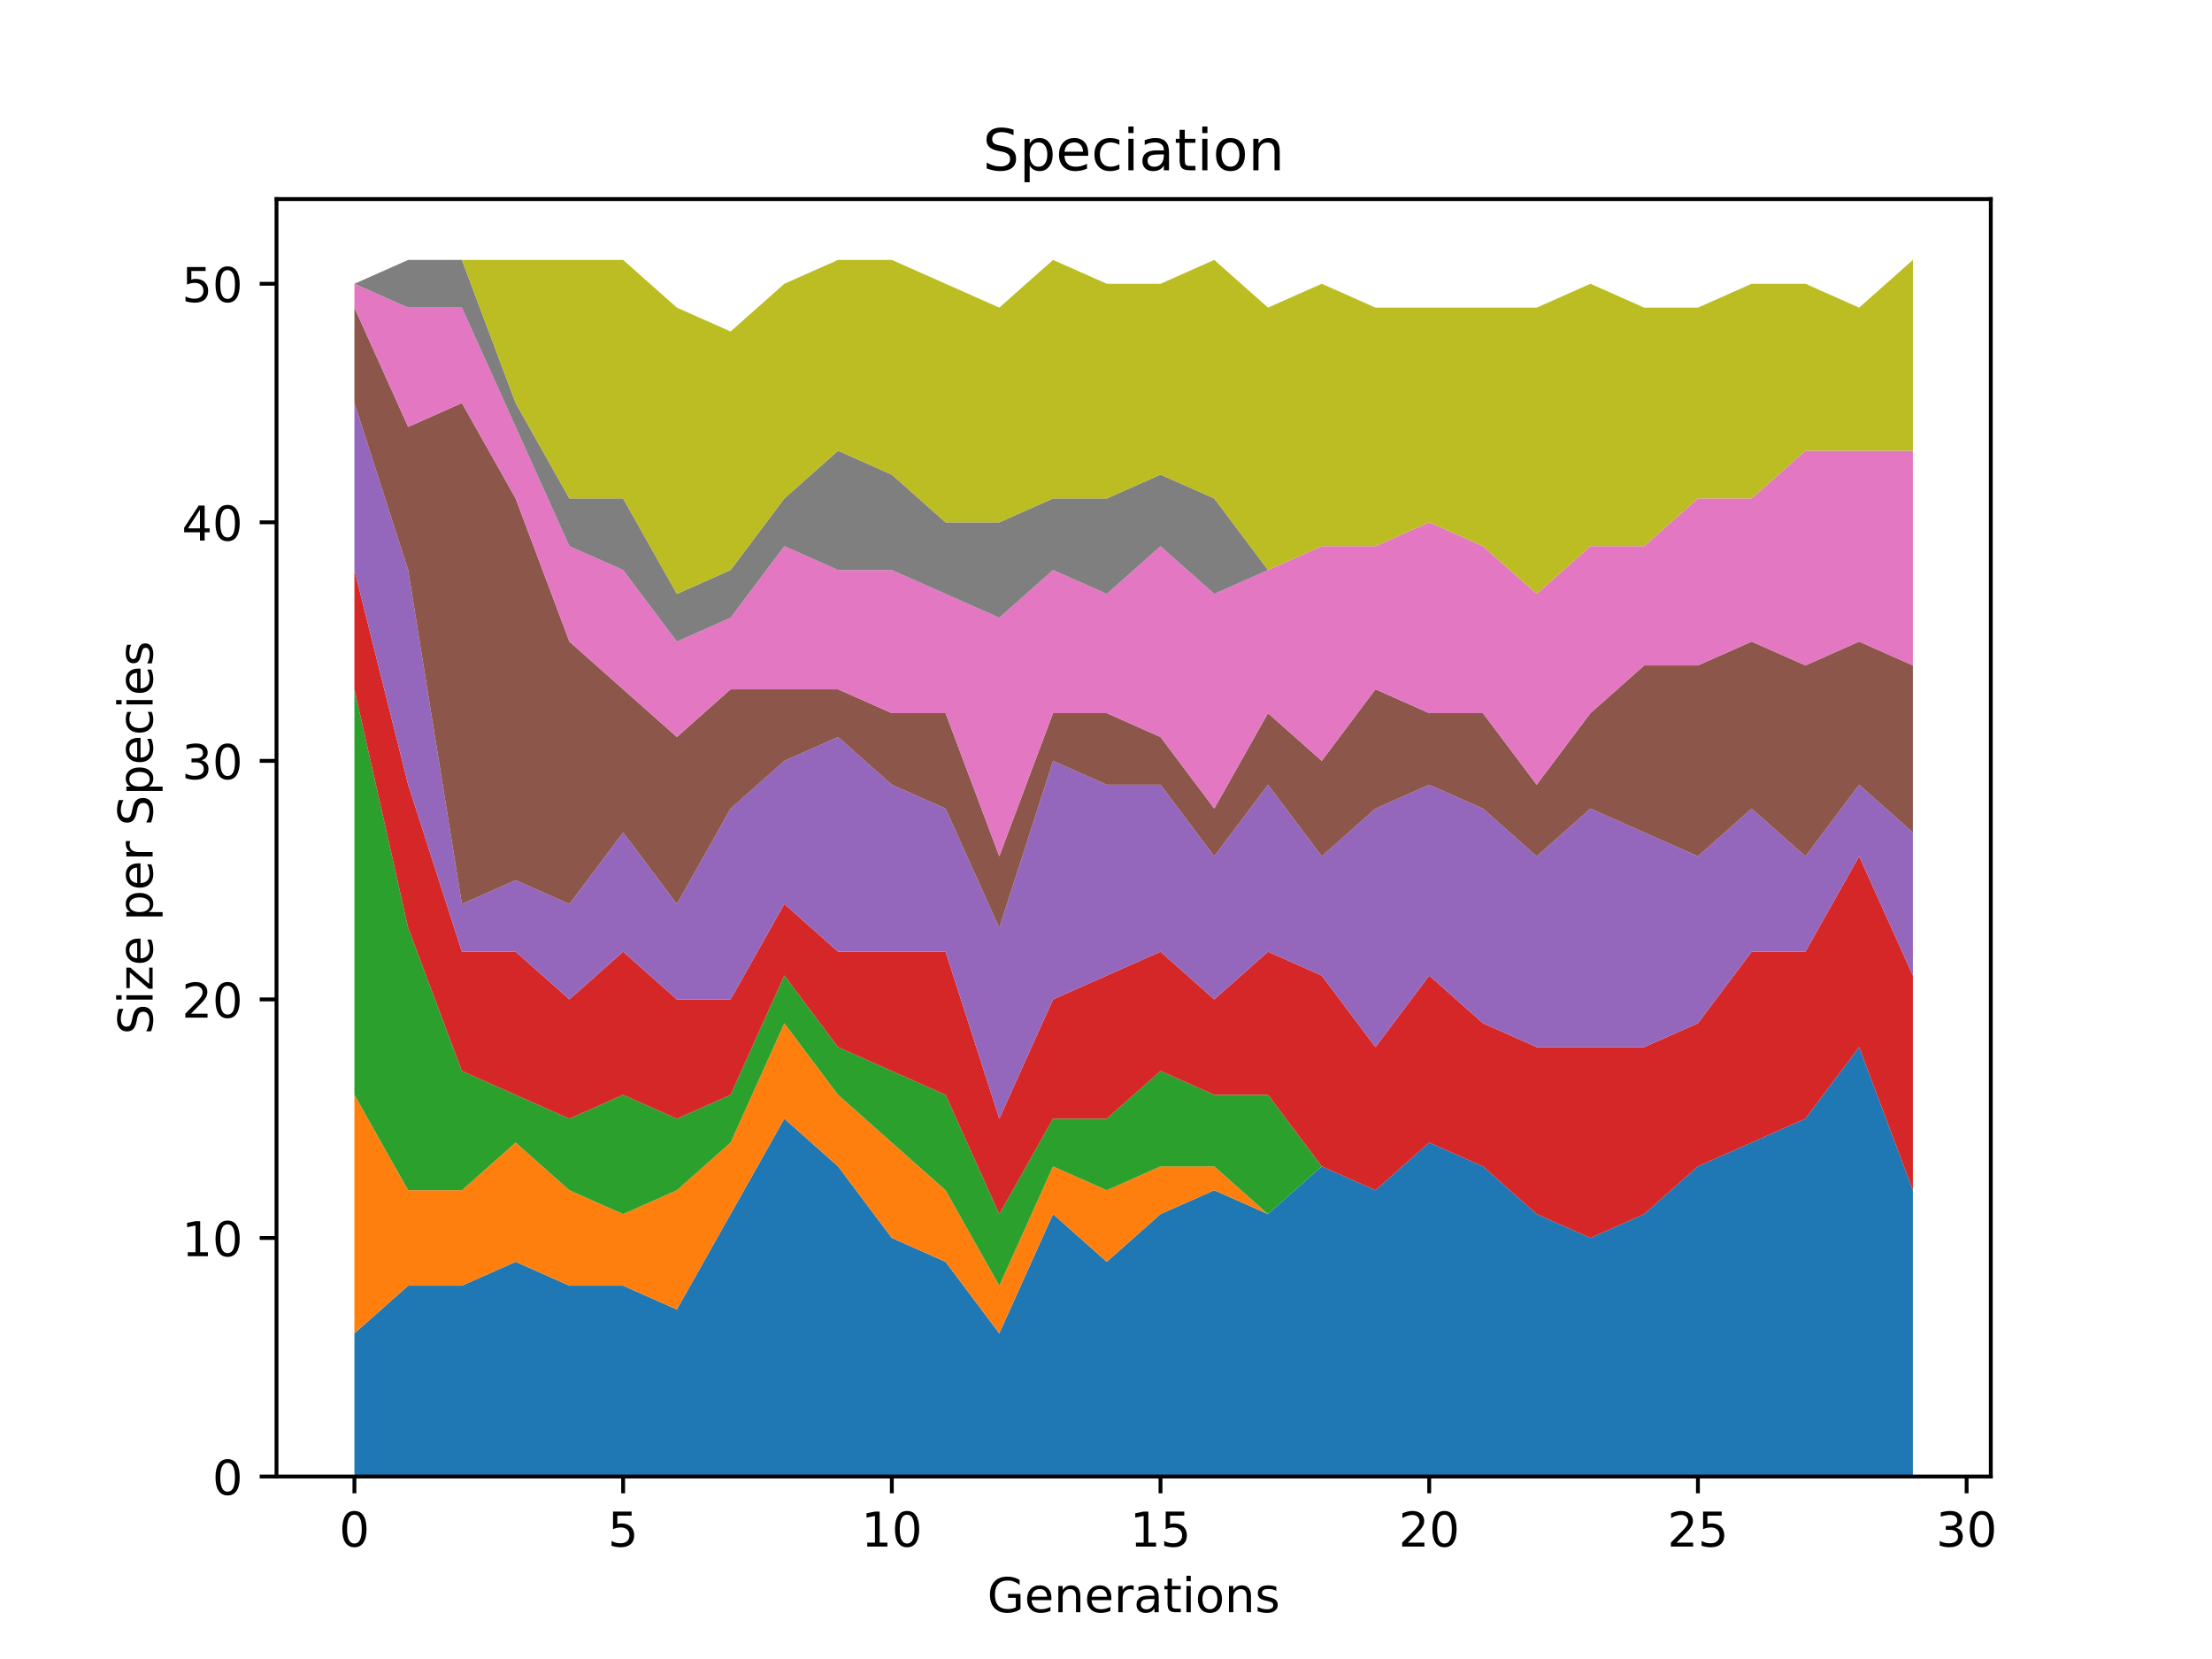 <?xml version="1.0" encoding="utf-8" standalone="no"?>
<!DOCTYPE svg PUBLIC "-//W3C//DTD SVG 1.1//EN"
  "http://www.w3.org/Graphics/SVG/1.1/DTD/svg11.dtd">
<!-- Created with matplotlib (http://matplotlib.org/) -->
<svg height="345.6pt" version="1.1" viewBox="0 0 460.8 345.6" width="460.8pt" xmlns="http://www.w3.org/2000/svg" xmlns:xlink="http://www.w3.org/1999/xlink">
 <defs>
  <style type="text/css">
*{stroke-linecap:butt;stroke-linejoin:round;}
  </style>
 </defs>
 <g id="figure_1">
  <g id="patch_1">
   <path d="M 0 345.6 
L 460.8 345.6 
L 460.8 0 
L 0 0 
z
" style="fill:#ffffff;"/>
  </g>
  <g id="axes_1">
   <g id="patch_2">
    <path d="M 57.6 307.584 
L 414.72 307.584 
L 414.72 41.472 
L 57.6 41.472 
z
" style="fill:#ffffff;"/>
   </g>
   <g id="PolyCollection_1">
    <path clip-path="url(#pcbe5c6352b)" d="M 73.833 277.768 
L 73.833 307.584 
L 85.028 307.584 
L 96.223 307.584 
L 107.418 307.584 
L 118.613 307.584 
L 129.808 307.584 
L 141.003 307.584 
L 152.198 307.584 
L 163.393 307.584 
L 174.588 307.584 
L 185.783 307.584 
L 196.978 307.584 
L 208.173 307.584 
L 219.368 307.584 
L 230.563 307.584 
L 241.757 307.584 
L 252.952 307.584 
L 264.147 307.584 
L 275.342 307.584 
L 286.537 307.584 
L 297.732 307.584 
L 308.927 307.584 
L 320.122 307.584 
L 331.317 307.584 
L 342.512 307.584 
L 353.707 307.584 
L 364.902 307.584 
L 376.097 307.584 
L 387.292 307.584 
L 398.487 307.584 
L 398.487 247.951 
L 398.487 247.951 
L 387.292 218.135 
L 376.097 233.043 
L 364.902 238.012 
L 353.707 242.982 
L 342.512 252.92 
L 331.317 257.89 
L 320.122 252.92 
L 308.927 242.982 
L 297.732 238.012 
L 286.537 247.951 
L 275.342 242.982 
L 264.147 252.92 
L 252.952 247.951 
L 241.757 252.92 
L 230.563 262.859 
L 219.368 252.92 
L 208.173 277.768 
L 196.978 262.859 
L 185.783 257.89 
L 174.588 242.982 
L 163.393 233.043 
L 152.198 252.92 
L 141.003 272.798 
L 129.808 267.829 
L 118.613 267.829 
L 107.418 262.859 
L 96.223 267.829 
L 85.028 267.829 
L 73.833 277.768 
z
" style="fill:#1f77b4;"/>
   </g>
   <g id="PolyCollection_2">
    <path clip-path="url(#pcbe5c6352b)" d="M 73.833 228.073 
L 73.833 277.768 
L 85.028 267.829 
L 96.223 267.829 
L 107.418 262.859 
L 118.613 267.829 
L 129.808 267.829 
L 141.003 272.798 
L 152.198 252.92 
L 163.393 233.043 
L 174.588 242.982 
L 185.783 257.89 
L 196.978 262.859 
L 208.173 277.768 
L 219.368 252.92 
L 230.563 262.859 
L 241.757 252.92 
L 252.952 247.951 
L 264.147 252.92 
L 275.342 242.982 
L 286.537 247.951 
L 297.732 238.012 
L 308.927 242.982 
L 320.122 252.92 
L 331.317 257.89 
L 342.512 252.92 
L 353.707 242.982 
L 364.902 238.012 
L 376.097 233.043 
L 387.292 218.135 
L 398.487 247.951 
L 398.487 247.951 
L 398.487 247.951 
L 387.292 218.135 
L 376.097 233.043 
L 364.902 238.012 
L 353.707 242.982 
L 342.512 252.92 
L 331.317 257.89 
L 320.122 252.92 
L 308.927 242.982 
L 297.732 238.012 
L 286.537 247.951 
L 275.342 242.982 
L 264.147 252.92 
L 252.952 242.982 
L 241.757 242.982 
L 230.563 247.951 
L 219.368 242.982 
L 208.173 267.829 
L 196.978 247.951 
L 185.783 238.012 
L 174.588 228.073 
L 163.393 213.165 
L 152.198 238.012 
L 141.003 247.951 
L 129.808 252.92 
L 118.613 247.951 
L 107.418 238.012 
L 96.223 247.951 
L 85.028 247.951 
L 73.833 228.073 
z
" style="fill:#ff7f0e;"/>
   </g>
   <g id="PolyCollection_3">
    <path clip-path="url(#pcbe5c6352b)" d="M 73.833 143.593 
L 73.833 228.073 
L 85.028 247.951 
L 96.223 247.951 
L 107.418 238.012 
L 118.613 247.951 
L 129.808 252.92 
L 141.003 247.951 
L 152.198 238.012 
L 163.393 213.165 
L 174.588 228.073 
L 185.783 238.012 
L 196.978 247.951 
L 208.173 267.829 
L 219.368 242.982 
L 230.563 247.951 
L 241.757 242.982 
L 252.952 242.982 
L 264.147 252.92 
L 275.342 242.982 
L 286.537 247.951 
L 297.732 238.012 
L 308.927 242.982 
L 320.122 252.92 
L 331.317 257.89 
L 342.512 252.92 
L 353.707 242.982 
L 364.902 238.012 
L 376.097 233.043 
L 387.292 218.135 
L 398.487 247.951 
L 398.487 247.951 
L 398.487 247.951 
L 387.292 218.135 
L 376.097 233.043 
L 364.902 238.012 
L 353.707 242.982 
L 342.512 252.92 
L 331.317 257.89 
L 320.122 252.92 
L 308.927 242.982 
L 297.732 238.012 
L 286.537 247.951 
L 275.342 242.982 
L 264.147 228.073 
L 252.952 228.073 
L 241.757 223.104 
L 230.563 233.043 
L 219.368 233.043 
L 208.173 252.92 
L 196.978 228.073 
L 185.783 223.104 
L 174.588 218.135 
L 163.393 203.226 
L 152.198 228.073 
L 141.003 233.043 
L 129.808 228.073 
L 118.613 233.043 
L 107.418 228.073 
L 96.223 223.104 
L 85.028 193.288 
L 73.833 143.593 
z
" style="fill:#2ca02c;"/>
   </g>
   <g id="PolyCollection_4">
    <path clip-path="url(#pcbe5c6352b)" d="M 73.833 118.746 
L 73.833 143.593 
L 85.028 193.288 
L 96.223 223.104 
L 107.418 228.073 
L 118.613 233.043 
L 129.808 228.073 
L 141.003 233.043 
L 152.198 228.073 
L 163.393 203.226 
L 174.588 218.135 
L 185.783 223.104 
L 196.978 228.073 
L 208.173 252.92 
L 219.368 233.043 
L 230.563 233.043 
L 241.757 223.104 
L 252.952 228.073 
L 264.147 228.073 
L 275.342 242.982 
L 286.537 247.951 
L 297.732 238.012 
L 308.927 242.982 
L 320.122 252.92 
L 331.317 257.89 
L 342.512 252.92 
L 353.707 242.982 
L 364.902 238.012 
L 376.097 233.043 
L 387.292 218.135 
L 398.487 247.951 
L 398.487 203.226 
L 398.487 203.226 
L 387.292 178.379 
L 376.097 198.257 
L 364.902 198.257 
L 353.707 213.165 
L 342.512 218.135 
L 331.317 218.135 
L 320.122 218.135 
L 308.927 213.165 
L 297.732 203.226 
L 286.537 218.135 
L 275.342 203.226 
L 264.147 198.257 
L 252.952 208.196 
L 241.757 198.257 
L 230.563 203.226 
L 219.368 208.196 
L 208.173 233.043 
L 196.978 198.257 
L 185.783 198.257 
L 174.588 198.257 
L 163.393 188.318 
L 152.198 208.196 
L 141.003 208.196 
L 129.808 198.257 
L 118.613 208.196 
L 107.418 198.257 
L 96.223 198.257 
L 85.028 163.471 
L 73.833 118.746 
z
" style="fill:#d62728;"/>
   </g>
   <g id="PolyCollection_5">
    <path clip-path="url(#pcbe5c6352b)" d="M 73.833 83.96 
L 73.833 118.746 
L 85.028 163.471 
L 96.223 198.257 
L 107.418 198.257 
L 118.613 208.196 
L 129.808 198.257 
L 141.003 208.196 
L 152.198 208.196 
L 163.393 188.318 
L 174.588 198.257 
L 185.783 198.257 
L 196.978 198.257 
L 208.173 233.043 
L 219.368 208.196 
L 230.563 203.226 
L 241.757 198.257 
L 252.952 208.196 
L 264.147 198.257 
L 275.342 203.226 
L 286.537 218.135 
L 297.732 203.226 
L 308.927 213.165 
L 320.122 218.135 
L 331.317 218.135 
L 342.512 218.135 
L 353.707 213.165 
L 364.902 198.257 
L 376.097 198.257 
L 387.292 178.379 
L 398.487 203.226 
L 398.487 173.41 
L 398.487 173.41 
L 387.292 163.471 
L 376.097 178.379 
L 364.902 168.44 
L 353.707 178.379 
L 342.512 173.41 
L 331.317 168.44 
L 320.122 178.379 
L 308.927 168.44 
L 297.732 163.471 
L 286.537 168.44 
L 275.342 178.379 
L 264.147 163.471 
L 252.952 178.379 
L 241.757 163.471 
L 230.563 163.471 
L 219.368 158.502 
L 208.173 193.288 
L 196.978 168.44 
L 185.783 163.471 
L 174.588 153.532 
L 163.393 158.502 
L 152.198 168.44 
L 141.003 188.318 
L 129.808 173.41 
L 118.613 188.318 
L 107.418 183.349 
L 96.223 188.318 
L 85.028 118.746 
L 73.833 83.96 
z
" style="fill:#9467bd;"/>
   </g>
   <g id="PolyCollection_6">
    <path clip-path="url(#pcbe5c6352b)" d="M 73.833 64.083 
L 73.833 83.96 
L 85.028 118.746 
L 96.223 188.318 
L 107.418 183.349 
L 118.613 188.318 
L 129.808 173.41 
L 141.003 188.318 
L 152.198 168.44 
L 163.393 158.502 
L 174.588 153.532 
L 185.783 163.471 
L 196.978 168.44 
L 208.173 193.288 
L 219.368 158.502 
L 230.563 163.471 
L 241.757 163.471 
L 252.952 178.379 
L 264.147 163.471 
L 275.342 178.379 
L 286.537 168.44 
L 297.732 163.471 
L 308.927 168.44 
L 320.122 178.379 
L 331.317 168.44 
L 342.512 173.41 
L 353.707 178.379 
L 364.902 168.44 
L 376.097 178.379 
L 387.292 163.471 
L 398.487 173.41 
L 398.487 138.624 
L 398.487 138.624 
L 387.292 133.655 
L 376.097 138.624 
L 364.902 133.655 
L 353.707 138.624 
L 342.512 138.624 
L 331.317 148.563 
L 320.122 163.471 
L 308.927 148.563 
L 297.732 148.563 
L 286.537 143.593 
L 275.342 158.502 
L 264.147 148.563 
L 252.952 168.44 
L 241.757 153.532 
L 230.563 148.563 
L 219.368 148.563 
L 208.173 178.379 
L 196.978 148.563 
L 185.783 148.563 
L 174.588 143.593 
L 163.393 143.593 
L 152.198 143.593 
L 141.003 153.532 
L 129.808 143.593 
L 118.613 133.655 
L 107.418 103.838 
L 96.223 83.96 
L 85.028 88.93 
L 73.833 64.083 
z
" style="fill:#8c564b;"/>
   </g>
   <g id="PolyCollection_7">
    <path clip-path="url(#pcbe5c6352b)" d="M 73.833 59.113 
L 73.833 64.083 
L 85.028 88.93 
L 96.223 83.96 
L 107.418 103.838 
L 118.613 133.655 
L 129.808 143.593 
L 141.003 153.532 
L 152.198 143.593 
L 163.393 143.593 
L 174.588 143.593 
L 185.783 148.563 
L 196.978 148.563 
L 208.173 178.379 
L 219.368 148.563 
L 230.563 148.563 
L 241.757 153.532 
L 252.952 168.44 
L 264.147 148.563 
L 275.342 158.502 
L 286.537 143.593 
L 297.732 148.563 
L 308.927 148.563 
L 320.122 163.471 
L 331.317 148.563 
L 342.512 138.624 
L 353.707 138.624 
L 364.902 133.655 
L 376.097 138.624 
L 387.292 133.655 
L 398.487 138.624 
L 398.487 93.899 
L 398.487 93.899 
L 387.292 93.899 
L 376.097 93.899 
L 364.902 103.838 
L 353.707 103.838 
L 342.512 113.777 
L 331.317 113.777 
L 320.122 123.716 
L 308.927 113.777 
L 297.732 108.808 
L 286.537 113.777 
L 275.342 113.777 
L 264.147 118.746 
L 252.952 123.716 
L 241.757 113.777 
L 230.563 123.716 
L 219.368 118.746 
L 208.173 128.685 
L 196.978 123.716 
L 185.783 118.746 
L 174.588 118.746 
L 163.393 113.777 
L 152.198 128.685 
L 141.003 133.655 
L 129.808 118.746 
L 118.613 113.777 
L 107.418 88.93 
L 96.223 64.083 
L 85.028 64.083 
L 73.833 59.113 
z
" style="fill:#e377c2;"/>
   </g>
   <g id="PolyCollection_8">
    <path clip-path="url(#pcbe5c6352b)" d="M 73.833 59.113 
L 73.833 59.113 
L 85.028 64.083 
L 96.223 64.083 
L 107.418 88.93 
L 118.613 113.777 
L 129.808 118.746 
L 141.003 133.655 
L 152.198 128.685 
L 163.393 113.777 
L 174.588 118.746 
L 185.783 118.746 
L 196.978 123.716 
L 208.173 128.685 
L 219.368 118.746 
L 230.563 123.716 
L 241.757 113.777 
L 252.952 123.716 
L 264.147 118.746 
L 275.342 113.777 
L 286.537 113.777 
L 297.732 108.808 
L 308.927 113.777 
L 320.122 123.716 
L 331.317 113.777 
L 342.512 113.777 
L 353.707 103.838 
L 364.902 103.838 
L 376.097 93.899 
L 387.292 93.899 
L 398.487 93.899 
L 398.487 93.899 
L 398.487 93.899 
L 387.292 93.899 
L 376.097 93.899 
L 364.902 103.838 
L 353.707 103.838 
L 342.512 113.777 
L 331.317 113.777 
L 320.122 123.716 
L 308.927 113.777 
L 297.732 108.808 
L 286.537 113.777 
L 275.342 113.777 
L 264.147 118.746 
L 252.952 103.838 
L 241.757 98.869 
L 230.563 103.838 
L 219.368 103.838 
L 208.173 108.808 
L 196.978 108.808 
L 185.783 98.869 
L 174.588 93.899 
L 163.393 103.838 
L 152.198 118.746 
L 141.003 123.716 
L 129.808 103.838 
L 118.613 103.838 
L 107.418 83.96 
L 96.223 54.144 
L 85.028 54.144 
L 73.833 59.113 
z
" style="fill:#7f7f7f;"/>
   </g>
   <g id="PolyCollection_9">
    <path clip-path="url(#pcbe5c6352b)" d="M 73.833 59.113 
L 73.833 59.113 
L 85.028 54.144 
L 96.223 54.144 
L 107.418 83.96 
L 118.613 103.838 
L 129.808 103.838 
L 141.003 123.716 
L 152.198 118.746 
L 163.393 103.838 
L 174.588 93.899 
L 185.783 98.869 
L 196.978 108.808 
L 208.173 108.808 
L 219.368 103.838 
L 230.563 103.838 
L 241.757 98.869 
L 252.952 103.838 
L 264.147 118.746 
L 275.342 113.777 
L 286.537 113.777 
L 297.732 108.808 
L 308.927 113.777 
L 320.122 123.716 
L 331.317 113.777 
L 342.512 113.777 
L 353.707 103.838 
L 364.902 103.838 
L 376.097 93.899 
L 387.292 93.899 
L 398.487 93.899 
L 398.487 54.144 
L 398.487 54.144 
L 387.292 64.083 
L 376.097 59.113 
L 364.902 59.113 
L 353.707 64.083 
L 342.512 64.083 
L 331.317 59.113 
L 320.122 64.083 
L 308.927 64.083 
L 297.732 64.083 
L 286.537 64.083 
L 275.342 59.113 
L 264.147 64.083 
L 252.952 54.144 
L 241.757 59.113 
L 230.563 59.113 
L 219.368 54.144 
L 208.173 64.083 
L 196.978 59.113 
L 185.783 54.144 
L 174.588 54.144 
L 163.393 59.113 
L 152.198 69.052 
L 141.003 64.083 
L 129.808 54.144 
L 118.613 54.144 
L 107.418 54.144 
L 96.223 54.144 
L 85.028 54.144 
L 73.833 59.113 
z
" style="fill:#bcbd22;"/>
   </g>
   <g id="matplotlib.axis_1">
    <g id="xtick_1">
     <g id="line2d_1">
      <defs>
       <path d="M 0 0 
L 0 3.5 
" id="m74f7946510" style="stroke:#000000;stroke-width:0.8;"/>
      </defs>
      <g>
       <use style="stroke:#000000;stroke-width:0.8;" x="73.833" xlink:href="#m74f7946510" y="307.584"/>
      </g>
     </g>
     <g id="text_1">
      <!-- 0 -->
      <defs>
       <path d="M 31.781 66.406 
Q 24.172 66.406 20.328 58.906 
Q 16.5 51.422 16.5 36.375 
Q 16.5 21.391 20.328 13.891 
Q 24.172 6.391 31.781 6.391 
Q 39.453 6.391 43.281 13.891 
Q 47.125 21.391 47.125 36.375 
Q 47.125 51.422 43.281 58.906 
Q 39.453 66.406 31.781 66.406 
z
M 31.781 74.219 
Q 44.047 74.219 50.516 64.516 
Q 56.984 54.828 56.984 36.375 
Q 56.984 17.969 50.516 8.266 
Q 44.047 -1.422 31.781 -1.422 
Q 19.531 -1.422 13.062 8.266 
Q 6.594 17.969 6.594 36.375 
Q 6.594 54.828 13.062 64.516 
Q 19.531 74.219 31.781 74.219 
z
" id="DejaVuSans-30"/>
      </defs>
      <g transform="translate(70.651 322.182)scale(0.1 -0.1)">
       <use xlink:href="#DejaVuSans-30"/>
      </g>
     </g>
    </g>
    <g id="xtick_2">
     <g id="line2d_2">
      <g>
       <use style="stroke:#000000;stroke-width:0.8;" x="129.808" xlink:href="#m74f7946510" y="307.584"/>
      </g>
     </g>
     <g id="text_2">
      <!-- 5 -->
      <defs>
       <path d="M 10.797 72.906 
L 49.516 72.906 
L 49.516 64.594 
L 19.828 64.594 
L 19.828 46.734 
Q 21.969 47.469 24.109 47.828 
Q 26.266 48.188 28.422 48.188 
Q 40.625 48.188 47.75 41.5 
Q 54.891 34.812 54.891 23.391 
Q 54.891 11.625 47.562 5.094 
Q 40.234 -1.422 26.906 -1.422 
Q 22.312 -1.422 17.547 -0.641 
Q 12.797 0.141 7.719 1.703 
L 7.719 11.625 
Q 12.109 9.234 16.797 8.062 
Q 21.484 6.891 26.703 6.891 
Q 35.156 6.891 40.078 11.328 
Q 45.016 15.766 45.016 23.391 
Q 45.016 31 40.078 35.438 
Q 35.156 39.891 26.703 39.891 
Q 22.75 39.891 18.812 39.016 
Q 14.891 38.141 10.797 36.281 
z
" id="DejaVuSans-35"/>
      </defs>
      <g transform="translate(126.626 322.182)scale(0.1 -0.1)">
       <use xlink:href="#DejaVuSans-35"/>
      </g>
     </g>
    </g>
    <g id="xtick_3">
     <g id="line2d_3">
      <g>
       <use style="stroke:#000000;stroke-width:0.8;" x="185.783" xlink:href="#m74f7946510" y="307.584"/>
      </g>
     </g>
     <g id="text_3">
      <!-- 10 -->
      <defs>
       <path d="M 12.406 8.297 
L 28.516 8.297 
L 28.516 63.922 
L 10.984 60.406 
L 10.984 69.391 
L 28.422 72.906 
L 38.281 72.906 
L 38.281 8.297 
L 54.391 8.297 
L 54.391 0 
L 12.406 0 
z
" id="DejaVuSans-31"/>
      </defs>
      <g transform="translate(179.42 322.182)scale(0.1 -0.1)">
       <use xlink:href="#DejaVuSans-31"/>
       <use x="63.623" xlink:href="#DejaVuSans-30"/>
      </g>
     </g>
    </g>
    <g id="xtick_4">
     <g id="line2d_4">
      <g>
       <use style="stroke:#000000;stroke-width:0.8;" x="241.757" xlink:href="#m74f7946510" y="307.584"/>
      </g>
     </g>
     <g id="text_4">
      <!-- 15 -->
      <g transform="translate(235.395 322.182)scale(0.1 -0.1)">
       <use xlink:href="#DejaVuSans-31"/>
       <use x="63.623" xlink:href="#DejaVuSans-35"/>
      </g>
     </g>
    </g>
    <g id="xtick_5">
     <g id="line2d_5">
      <g>
       <use style="stroke:#000000;stroke-width:0.8;" x="297.732" xlink:href="#m74f7946510" y="307.584"/>
      </g>
     </g>
     <g id="text_5">
      <!-- 20 -->
      <defs>
       <path d="M 19.188 8.297 
L 53.609 8.297 
L 53.609 0 
L 7.328 0 
L 7.328 8.297 
Q 12.938 14.109 22.625 23.891 
Q 32.328 33.688 34.812 36.531 
Q 39.547 41.844 41.422 45.531 
Q 43.312 49.219 43.312 52.781 
Q 43.312 58.594 39.234 62.25 
Q 35.156 65.922 28.609 65.922 
Q 23.969 65.922 18.812 64.312 
Q 13.672 62.703 7.812 59.422 
L 7.812 69.391 
Q 13.766 71.781 18.938 73 
Q 24.125 74.219 28.422 74.219 
Q 39.75 74.219 46.484 68.547 
Q 53.219 62.891 53.219 53.422 
Q 53.219 48.922 51.531 44.891 
Q 49.859 40.875 45.406 35.406 
Q 44.188 33.984 37.641 27.219 
Q 31.109 20.453 19.188 8.297 
z
" id="DejaVuSans-32"/>
      </defs>
      <g transform="translate(291.37 322.182)scale(0.1 -0.1)">
       <use xlink:href="#DejaVuSans-32"/>
       <use x="63.623" xlink:href="#DejaVuSans-30"/>
      </g>
     </g>
    </g>
    <g id="xtick_6">
     <g id="line2d_6">
      <g>
       <use style="stroke:#000000;stroke-width:0.8;" x="353.707" xlink:href="#m74f7946510" y="307.584"/>
      </g>
     </g>
     <g id="text_6">
      <!-- 25 -->
      <g transform="translate(347.345 322.182)scale(0.1 -0.1)">
       <use xlink:href="#DejaVuSans-32"/>
       <use x="63.623" xlink:href="#DejaVuSans-35"/>
      </g>
     </g>
    </g>
    <g id="xtick_7">
     <g id="line2d_7">
      <g>
       <use style="stroke:#000000;stroke-width:0.8;" x="409.682" xlink:href="#m74f7946510" y="307.584"/>
      </g>
     </g>
     <g id="text_7">
      <!-- 30 -->
      <defs>
       <path d="M 40.578 39.312 
Q 47.656 37.797 51.625 33 
Q 55.609 28.219 55.609 21.188 
Q 55.609 10.406 48.188 4.484 
Q 40.766 -1.422 27.094 -1.422 
Q 22.516 -1.422 17.656 -0.516 
Q 12.797 0.391 7.625 2.203 
L 7.625 11.719 
Q 11.719 9.328 16.594 8.109 
Q 21.484 6.891 26.812 6.891 
Q 36.078 6.891 40.938 10.547 
Q 45.797 14.203 45.797 21.188 
Q 45.797 27.641 41.281 31.266 
Q 36.766 34.906 28.719 34.906 
L 20.219 34.906 
L 20.219 43.016 
L 29.109 43.016 
Q 36.375 43.016 40.234 45.922 
Q 44.094 48.828 44.094 54.297 
Q 44.094 59.906 40.109 62.906 
Q 36.141 65.922 28.719 65.922 
Q 24.656 65.922 20.016 65.031 
Q 15.375 64.156 9.812 62.312 
L 9.812 71.094 
Q 15.438 72.656 20.344 73.438 
Q 25.25 74.219 29.594 74.219 
Q 40.828 74.219 47.359 69.109 
Q 53.906 64.016 53.906 55.328 
Q 53.906 49.266 50.438 45.094 
Q 46.969 40.922 40.578 39.312 
z
" id="DejaVuSans-33"/>
      </defs>
      <g transform="translate(403.32 322.182)scale(0.1 -0.1)">
       <use xlink:href="#DejaVuSans-33"/>
       <use x="63.623" xlink:href="#DejaVuSans-30"/>
      </g>
     </g>
    </g>
    <g id="text_8">
     <!-- Generations -->
     <defs>
      <path d="M 59.516 10.406 
L 59.516 29.984 
L 43.406 29.984 
L 43.406 38.094 
L 69.281 38.094 
L 69.281 6.781 
Q 63.578 2.734 56.688 0.656 
Q 49.812 -1.422 42 -1.422 
Q 24.906 -1.422 15.25 8.562 
Q 5.609 18.562 5.609 36.375 
Q 5.609 54.25 15.25 64.234 
Q 24.906 74.219 42 74.219 
Q 49.125 74.219 55.547 72.453 
Q 61.969 70.703 67.391 67.281 
L 67.391 56.781 
Q 61.922 61.422 55.766 63.766 
Q 49.609 66.109 42.828 66.109 
Q 29.438 66.109 22.719 58.641 
Q 16.016 51.172 16.016 36.375 
Q 16.016 21.625 22.719 14.156 
Q 29.438 6.688 42.828 6.688 
Q 48.047 6.688 52.141 7.594 
Q 56.25 8.5 59.516 10.406 
z
" id="DejaVuSans-47"/>
      <path d="M 56.203 29.594 
L 56.203 25.203 
L 14.891 25.203 
Q 15.484 15.922 20.484 11.062 
Q 25.484 6.203 34.422 6.203 
Q 39.594 6.203 44.453 7.469 
Q 49.312 8.734 54.109 11.281 
L 54.109 2.781 
Q 49.266 0.734 44.188 -0.344 
Q 39.109 -1.422 33.891 -1.422 
Q 20.797 -1.422 13.156 6.188 
Q 5.516 13.812 5.516 26.812 
Q 5.516 40.234 12.766 48.109 
Q 20.016 56 32.328 56 
Q 43.359 56 49.781 48.891 
Q 56.203 41.797 56.203 29.594 
z
M 47.219 32.234 
Q 47.125 39.594 43.094 43.984 
Q 39.062 48.391 32.422 48.391 
Q 24.906 48.391 20.391 44.141 
Q 15.875 39.891 15.188 32.172 
z
" id="DejaVuSans-65"/>
      <path d="M 54.891 33.016 
L 54.891 0 
L 45.906 0 
L 45.906 32.719 
Q 45.906 40.484 42.875 44.328 
Q 39.844 48.188 33.797 48.188 
Q 26.516 48.188 22.312 43.547 
Q 18.109 38.922 18.109 30.906 
L 18.109 0 
L 9.078 0 
L 9.078 54.688 
L 18.109 54.688 
L 18.109 46.188 
Q 21.344 51.125 25.703 53.562 
Q 30.078 56 35.797 56 
Q 45.219 56 50.047 50.172 
Q 54.891 44.344 54.891 33.016 
z
" id="DejaVuSans-6e"/>
      <path d="M 41.109 46.297 
Q 39.594 47.172 37.812 47.578 
Q 36.031 48 33.891 48 
Q 26.266 48 22.188 43.047 
Q 18.109 38.094 18.109 28.812 
L 18.109 0 
L 9.078 0 
L 9.078 54.688 
L 18.109 54.688 
L 18.109 46.188 
Q 20.953 51.172 25.484 53.578 
Q 30.031 56 36.531 56 
Q 37.453 56 38.578 55.875 
Q 39.703 55.766 41.062 55.516 
z
" id="DejaVuSans-72"/>
      <path d="M 34.281 27.484 
Q 23.391 27.484 19.188 25 
Q 14.984 22.516 14.984 16.5 
Q 14.984 11.719 18.141 8.906 
Q 21.297 6.109 26.703 6.109 
Q 34.188 6.109 38.703 11.406 
Q 43.219 16.703 43.219 25.484 
L 43.219 27.484 
z
M 52.203 31.203 
L 52.203 0 
L 43.219 0 
L 43.219 8.297 
Q 40.141 3.328 35.547 0.953 
Q 30.953 -1.422 24.312 -1.422 
Q 15.922 -1.422 10.953 3.297 
Q 6 8.016 6 15.922 
Q 6 25.141 12.172 29.828 
Q 18.359 34.516 30.609 34.516 
L 43.219 34.516 
L 43.219 35.406 
Q 43.219 41.609 39.141 45 
Q 35.062 48.391 27.688 48.391 
Q 23 48.391 18.547 47.266 
Q 14.109 46.141 10.016 43.891 
L 10.016 52.203 
Q 14.938 54.109 19.578 55.047 
Q 24.219 56 28.609 56 
Q 40.484 56 46.344 49.844 
Q 52.203 43.703 52.203 31.203 
z
" id="DejaVuSans-61"/>
      <path d="M 18.312 70.219 
L 18.312 54.688 
L 36.812 54.688 
L 36.812 47.703 
L 18.312 47.703 
L 18.312 18.016 
Q 18.312 11.328 20.141 9.422 
Q 21.969 7.516 27.594 7.516 
L 36.812 7.516 
L 36.812 0 
L 27.594 0 
Q 17.188 0 13.234 3.875 
Q 9.281 7.766 9.281 18.016 
L 9.281 47.703 
L 2.688 47.703 
L 2.688 54.688 
L 9.281 54.688 
L 9.281 70.219 
z
" id="DejaVuSans-74"/>
      <path d="M 9.422 54.688 
L 18.406 54.688 
L 18.406 0 
L 9.422 0 
z
M 9.422 75.984 
L 18.406 75.984 
L 18.406 64.594 
L 9.422 64.594 
z
" id="DejaVuSans-69"/>
      <path d="M 30.609 48.391 
Q 23.391 48.391 19.188 42.75 
Q 14.984 37.109 14.984 27.297 
Q 14.984 17.484 19.156 11.844 
Q 23.344 6.203 30.609 6.203 
Q 37.797 6.203 41.984 11.859 
Q 46.188 17.531 46.188 27.297 
Q 46.188 37.016 41.984 42.703 
Q 37.797 48.391 30.609 48.391 
z
M 30.609 56 
Q 42.328 56 49.016 48.375 
Q 55.719 40.766 55.719 27.297 
Q 55.719 13.875 49.016 6.219 
Q 42.328 -1.422 30.609 -1.422 
Q 18.844 -1.422 12.172 6.219 
Q 5.516 13.875 5.516 27.297 
Q 5.516 40.766 12.172 48.375 
Q 18.844 56 30.609 56 
z
" id="DejaVuSans-6f"/>
      <path d="M 44.281 53.078 
L 44.281 44.578 
Q 40.484 46.531 36.375 47.5 
Q 32.281 48.484 27.875 48.484 
Q 21.188 48.484 17.844 46.438 
Q 14.5 44.391 14.5 40.281 
Q 14.5 37.156 16.891 35.375 
Q 19.281 33.594 26.516 31.984 
L 29.594 31.297 
Q 39.156 29.25 43.188 25.516 
Q 47.219 21.781 47.219 15.094 
Q 47.219 7.469 41.188 3.016 
Q 35.156 -1.422 24.609 -1.422 
Q 20.219 -1.422 15.453 -0.562 
Q 10.688 0.297 5.422 2 
L 5.422 11.281 
Q 10.406 8.688 15.234 7.391 
Q 20.062 6.109 24.812 6.109 
Q 31.156 6.109 34.562 8.281 
Q 37.984 10.453 37.984 14.406 
Q 37.984 18.062 35.516 20.016 
Q 33.062 21.969 24.703 23.781 
L 21.578 24.516 
Q 13.234 26.266 9.516 29.906 
Q 5.812 33.547 5.812 39.891 
Q 5.812 47.609 11.281 51.797 
Q 16.75 56 26.812 56 
Q 31.781 56 36.172 55.266 
Q 40.578 54.547 44.281 53.078 
z
" id="DejaVuSans-73"/>
     </defs>
     <g transform="translate(205.662 335.861)scale(0.1 -0.1)">
      <use xlink:href="#DejaVuSans-47"/>
      <use x="77.49" xlink:href="#DejaVuSans-65"/>
      <use x="139.014" xlink:href="#DejaVuSans-6e"/>
      <use x="202.393" xlink:href="#DejaVuSans-65"/>
      <use x="263.916" xlink:href="#DejaVuSans-72"/>
      <use x="305.029" xlink:href="#DejaVuSans-61"/>
      <use x="366.309" xlink:href="#DejaVuSans-74"/>
      <use x="405.518" xlink:href="#DejaVuSans-69"/>
      <use x="433.301" xlink:href="#DejaVuSans-6f"/>
      <use x="494.482" xlink:href="#DejaVuSans-6e"/>
      <use x="557.861" xlink:href="#DejaVuSans-73"/>
     </g>
    </g>
   </g>
   <g id="matplotlib.axis_2">
    <g id="ytick_1">
     <g id="line2d_8">
      <defs>
       <path d="M 0 0 
L -3.5 0 
" id="mb9cb043140" style="stroke:#000000;stroke-width:0.8;"/>
      </defs>
      <g>
       <use style="stroke:#000000;stroke-width:0.8;" x="57.6" xlink:href="#mb9cb043140" y="307.584"/>
      </g>
     </g>
     <g id="text_9">
      <!-- 0 -->
      <g transform="translate(44.237 311.383)scale(0.1 -0.1)">
       <use xlink:href="#DejaVuSans-30"/>
      </g>
     </g>
    </g>
    <g id="ytick_2">
     <g id="line2d_9">
      <g>
       <use style="stroke:#000000;stroke-width:0.8;" x="57.6" xlink:href="#mb9cb043140" y="257.89"/>
      </g>
     </g>
     <g id="text_10">
      <!-- 10 -->
      <g transform="translate(37.875 261.689)scale(0.1 -0.1)">
       <use xlink:href="#DejaVuSans-31"/>
       <use x="63.623" xlink:href="#DejaVuSans-30"/>
      </g>
     </g>
    </g>
    <g id="ytick_3">
     <g id="line2d_10">
      <g>
       <use style="stroke:#000000;stroke-width:0.8;" x="57.6" xlink:href="#mb9cb043140" y="208.196"/>
      </g>
     </g>
     <g id="text_11">
      <!-- 20 -->
      <g transform="translate(37.875 211.995)scale(0.1 -0.1)">
       <use xlink:href="#DejaVuSans-32"/>
       <use x="63.623" xlink:href="#DejaVuSans-30"/>
      </g>
     </g>
    </g>
    <g id="ytick_4">
     <g id="line2d_11">
      <g>
       <use style="stroke:#000000;stroke-width:0.8;" x="57.6" xlink:href="#mb9cb043140" y="158.502"/>
      </g>
     </g>
     <g id="text_12">
      <!-- 30 -->
      <g transform="translate(37.875 162.301)scale(0.1 -0.1)">
       <use xlink:href="#DejaVuSans-33"/>
       <use x="63.623" xlink:href="#DejaVuSans-30"/>
      </g>
     </g>
    </g>
    <g id="ytick_5">
     <g id="line2d_12">
      <g>
       <use style="stroke:#000000;stroke-width:0.8;" x="57.6" xlink:href="#mb9cb043140" y="108.808"/>
      </g>
     </g>
     <g id="text_13">
      <!-- 40 -->
      <defs>
       <path d="M 37.797 64.312 
L 12.891 25.391 
L 37.797 25.391 
z
M 35.203 72.906 
L 47.609 72.906 
L 47.609 25.391 
L 58.016 25.391 
L 58.016 17.188 
L 47.609 17.188 
L 47.609 0 
L 37.797 0 
L 37.797 17.188 
L 4.891 17.188 
L 4.891 26.703 
z
" id="DejaVuSans-34"/>
      </defs>
      <g transform="translate(37.875 112.607)scale(0.1 -0.1)">
       <use xlink:href="#DejaVuSans-34"/>
       <use x="63.623" xlink:href="#DejaVuSans-30"/>
      </g>
     </g>
    </g>
    <g id="ytick_6">
     <g id="line2d_13">
      <g>
       <use style="stroke:#000000;stroke-width:0.8;" x="57.6" xlink:href="#mb9cb043140" y="59.113"/>
      </g>
     </g>
     <g id="text_14">
      <!-- 50 -->
      <g transform="translate(37.875 62.913)scale(0.1 -0.1)">
       <use xlink:href="#DejaVuSans-35"/>
       <use x="63.623" xlink:href="#DejaVuSans-30"/>
      </g>
     </g>
    </g>
    <g id="text_15">
     <!-- Size per Species -->
     <defs>
      <path d="M 53.516 70.516 
L 53.516 60.891 
Q 47.906 63.578 42.922 64.891 
Q 37.938 66.219 33.297 66.219 
Q 25.25 66.219 20.875 63.094 
Q 16.5 59.969 16.5 54.203 
Q 16.5 49.359 19.406 46.891 
Q 22.312 44.438 30.422 42.922 
L 36.375 41.703 
Q 47.406 39.594 52.656 34.297 
Q 57.906 29 57.906 20.125 
Q 57.906 9.516 50.797 4.047 
Q 43.703 -1.422 29.984 -1.422 
Q 24.812 -1.422 18.969 -0.25 
Q 13.141 0.922 6.891 3.219 
L 6.891 13.375 
Q 12.891 10.016 18.656 8.297 
Q 24.422 6.594 29.984 6.594 
Q 38.422 6.594 43.016 9.906 
Q 47.609 13.234 47.609 19.391 
Q 47.609 24.75 44.312 27.781 
Q 41.016 30.812 33.5 32.328 
L 27.484 33.5 
Q 16.453 35.688 11.516 40.375 
Q 6.594 45.062 6.594 53.422 
Q 6.594 63.094 13.406 68.656 
Q 20.219 74.219 32.172 74.219 
Q 37.312 74.219 42.625 73.281 
Q 47.953 72.359 53.516 70.516 
z
" id="DejaVuSans-53"/>
      <path d="M 5.516 54.688 
L 48.188 54.688 
L 48.188 46.484 
L 14.406 7.172 
L 48.188 7.172 
L 48.188 0 
L 4.297 0 
L 4.297 8.203 
L 38.094 47.516 
L 5.516 47.516 
z
" id="DejaVuSans-7a"/>
      <path id="DejaVuSans-20"/>
      <path d="M 18.109 8.203 
L 18.109 -20.797 
L 9.078 -20.797 
L 9.078 54.688 
L 18.109 54.688 
L 18.109 46.391 
Q 20.953 51.266 25.266 53.625 
Q 29.594 56 35.594 56 
Q 45.562 56 51.781 48.094 
Q 58.016 40.188 58.016 27.297 
Q 58.016 14.406 51.781 6.484 
Q 45.562 -1.422 35.594 -1.422 
Q 29.594 -1.422 25.266 0.953 
Q 20.953 3.328 18.109 8.203 
z
M 48.688 27.297 
Q 48.688 37.203 44.609 42.844 
Q 40.531 48.484 33.406 48.484 
Q 26.266 48.484 22.188 42.844 
Q 18.109 37.203 18.109 27.297 
Q 18.109 17.391 22.188 11.75 
Q 26.266 6.109 33.406 6.109 
Q 40.531 6.109 44.609 11.75 
Q 48.688 17.391 48.688 27.297 
z
" id="DejaVuSans-70"/>
      <path d="M 48.781 52.594 
L 48.781 44.188 
Q 44.969 46.297 41.141 47.344 
Q 37.312 48.391 33.406 48.391 
Q 24.656 48.391 19.812 42.844 
Q 14.984 37.312 14.984 27.297 
Q 14.984 17.281 19.812 11.734 
Q 24.656 6.203 33.406 6.203 
Q 37.312 6.203 41.141 7.25 
Q 44.969 8.297 48.781 10.406 
L 48.781 2.094 
Q 45.016 0.344 40.984 -0.531 
Q 36.969 -1.422 32.422 -1.422 
Q 20.062 -1.422 12.781 6.344 
Q 5.516 14.109 5.516 27.297 
Q 5.516 40.672 12.859 48.328 
Q 20.219 56 33.016 56 
Q 37.156 56 41.109 55.141 
Q 45.062 54.297 48.781 52.594 
z
" id="DejaVuSans-63"/>
     </defs>
     <g transform="translate(31.795 215.521)rotate(-90)scale(0.1 -0.1)">
      <use xlink:href="#DejaVuSans-53"/>
      <use x="63.477" xlink:href="#DejaVuSans-69"/>
      <use x="91.26" xlink:href="#DejaVuSans-7a"/>
      <use x="143.75" xlink:href="#DejaVuSans-65"/>
      <use x="205.273" xlink:href="#DejaVuSans-20"/>
      <use x="237.061" xlink:href="#DejaVuSans-70"/>
      <use x="300.537" xlink:href="#DejaVuSans-65"/>
      <use x="362.061" xlink:href="#DejaVuSans-72"/>
      <use x="403.174" xlink:href="#DejaVuSans-20"/>
      <use x="434.961" xlink:href="#DejaVuSans-53"/>
      <use x="498.438" xlink:href="#DejaVuSans-70"/>
      <use x="561.914" xlink:href="#DejaVuSans-65"/>
      <use x="623.438" xlink:href="#DejaVuSans-63"/>
      <use x="678.418" xlink:href="#DejaVuSans-69"/>
      <use x="706.201" xlink:href="#DejaVuSans-65"/>
      <use x="767.725" xlink:href="#DejaVuSans-73"/>
     </g>
    </g>
   </g>
   <g id="patch_3">
    <path d="M 57.6 307.584 
L 57.6 41.472 
" style="fill:none;stroke:#000000;stroke-linecap:square;stroke-linejoin:miter;stroke-width:0.8;"/>
   </g>
   <g id="patch_4">
    <path d="M 414.72 307.584 
L 414.72 41.472 
" style="fill:none;stroke:#000000;stroke-linecap:square;stroke-linejoin:miter;stroke-width:0.8;"/>
   </g>
   <g id="patch_5">
    <path d="M 57.6 307.584 
L 414.72 307.584 
" style="fill:none;stroke:#000000;stroke-linecap:square;stroke-linejoin:miter;stroke-width:0.8;"/>
   </g>
   <g id="patch_6">
    <path d="M 57.6 41.472 
L 414.72 41.472 
" style="fill:none;stroke:#000000;stroke-linecap:square;stroke-linejoin:miter;stroke-width:0.8;"/>
   </g>
   <g id="text_16">
    <!-- Speciation -->
    <g transform="translate(204.714 35.472)scale(0.12 -0.12)">
     <use xlink:href="#DejaVuSans-53"/>
     <use x="63.477" xlink:href="#DejaVuSans-70"/>
     <use x="126.953" xlink:href="#DejaVuSans-65"/>
     <use x="188.477" xlink:href="#DejaVuSans-63"/>
     <use x="243.457" xlink:href="#DejaVuSans-69"/>
     <use x="271.24" xlink:href="#DejaVuSans-61"/>
     <use x="332.52" xlink:href="#DejaVuSans-74"/>
     <use x="371.729" xlink:href="#DejaVuSans-69"/>
     <use x="399.512" xlink:href="#DejaVuSans-6f"/>
     <use x="460.693" xlink:href="#DejaVuSans-6e"/>
    </g>
   </g>
  </g>
 </g>
 <defs>
  <clipPath id="pcbe5c6352b">
   <rect height="266.112" width="357.12" x="57.6" y="41.472"/>
  </clipPath>
 </defs>
</svg>
